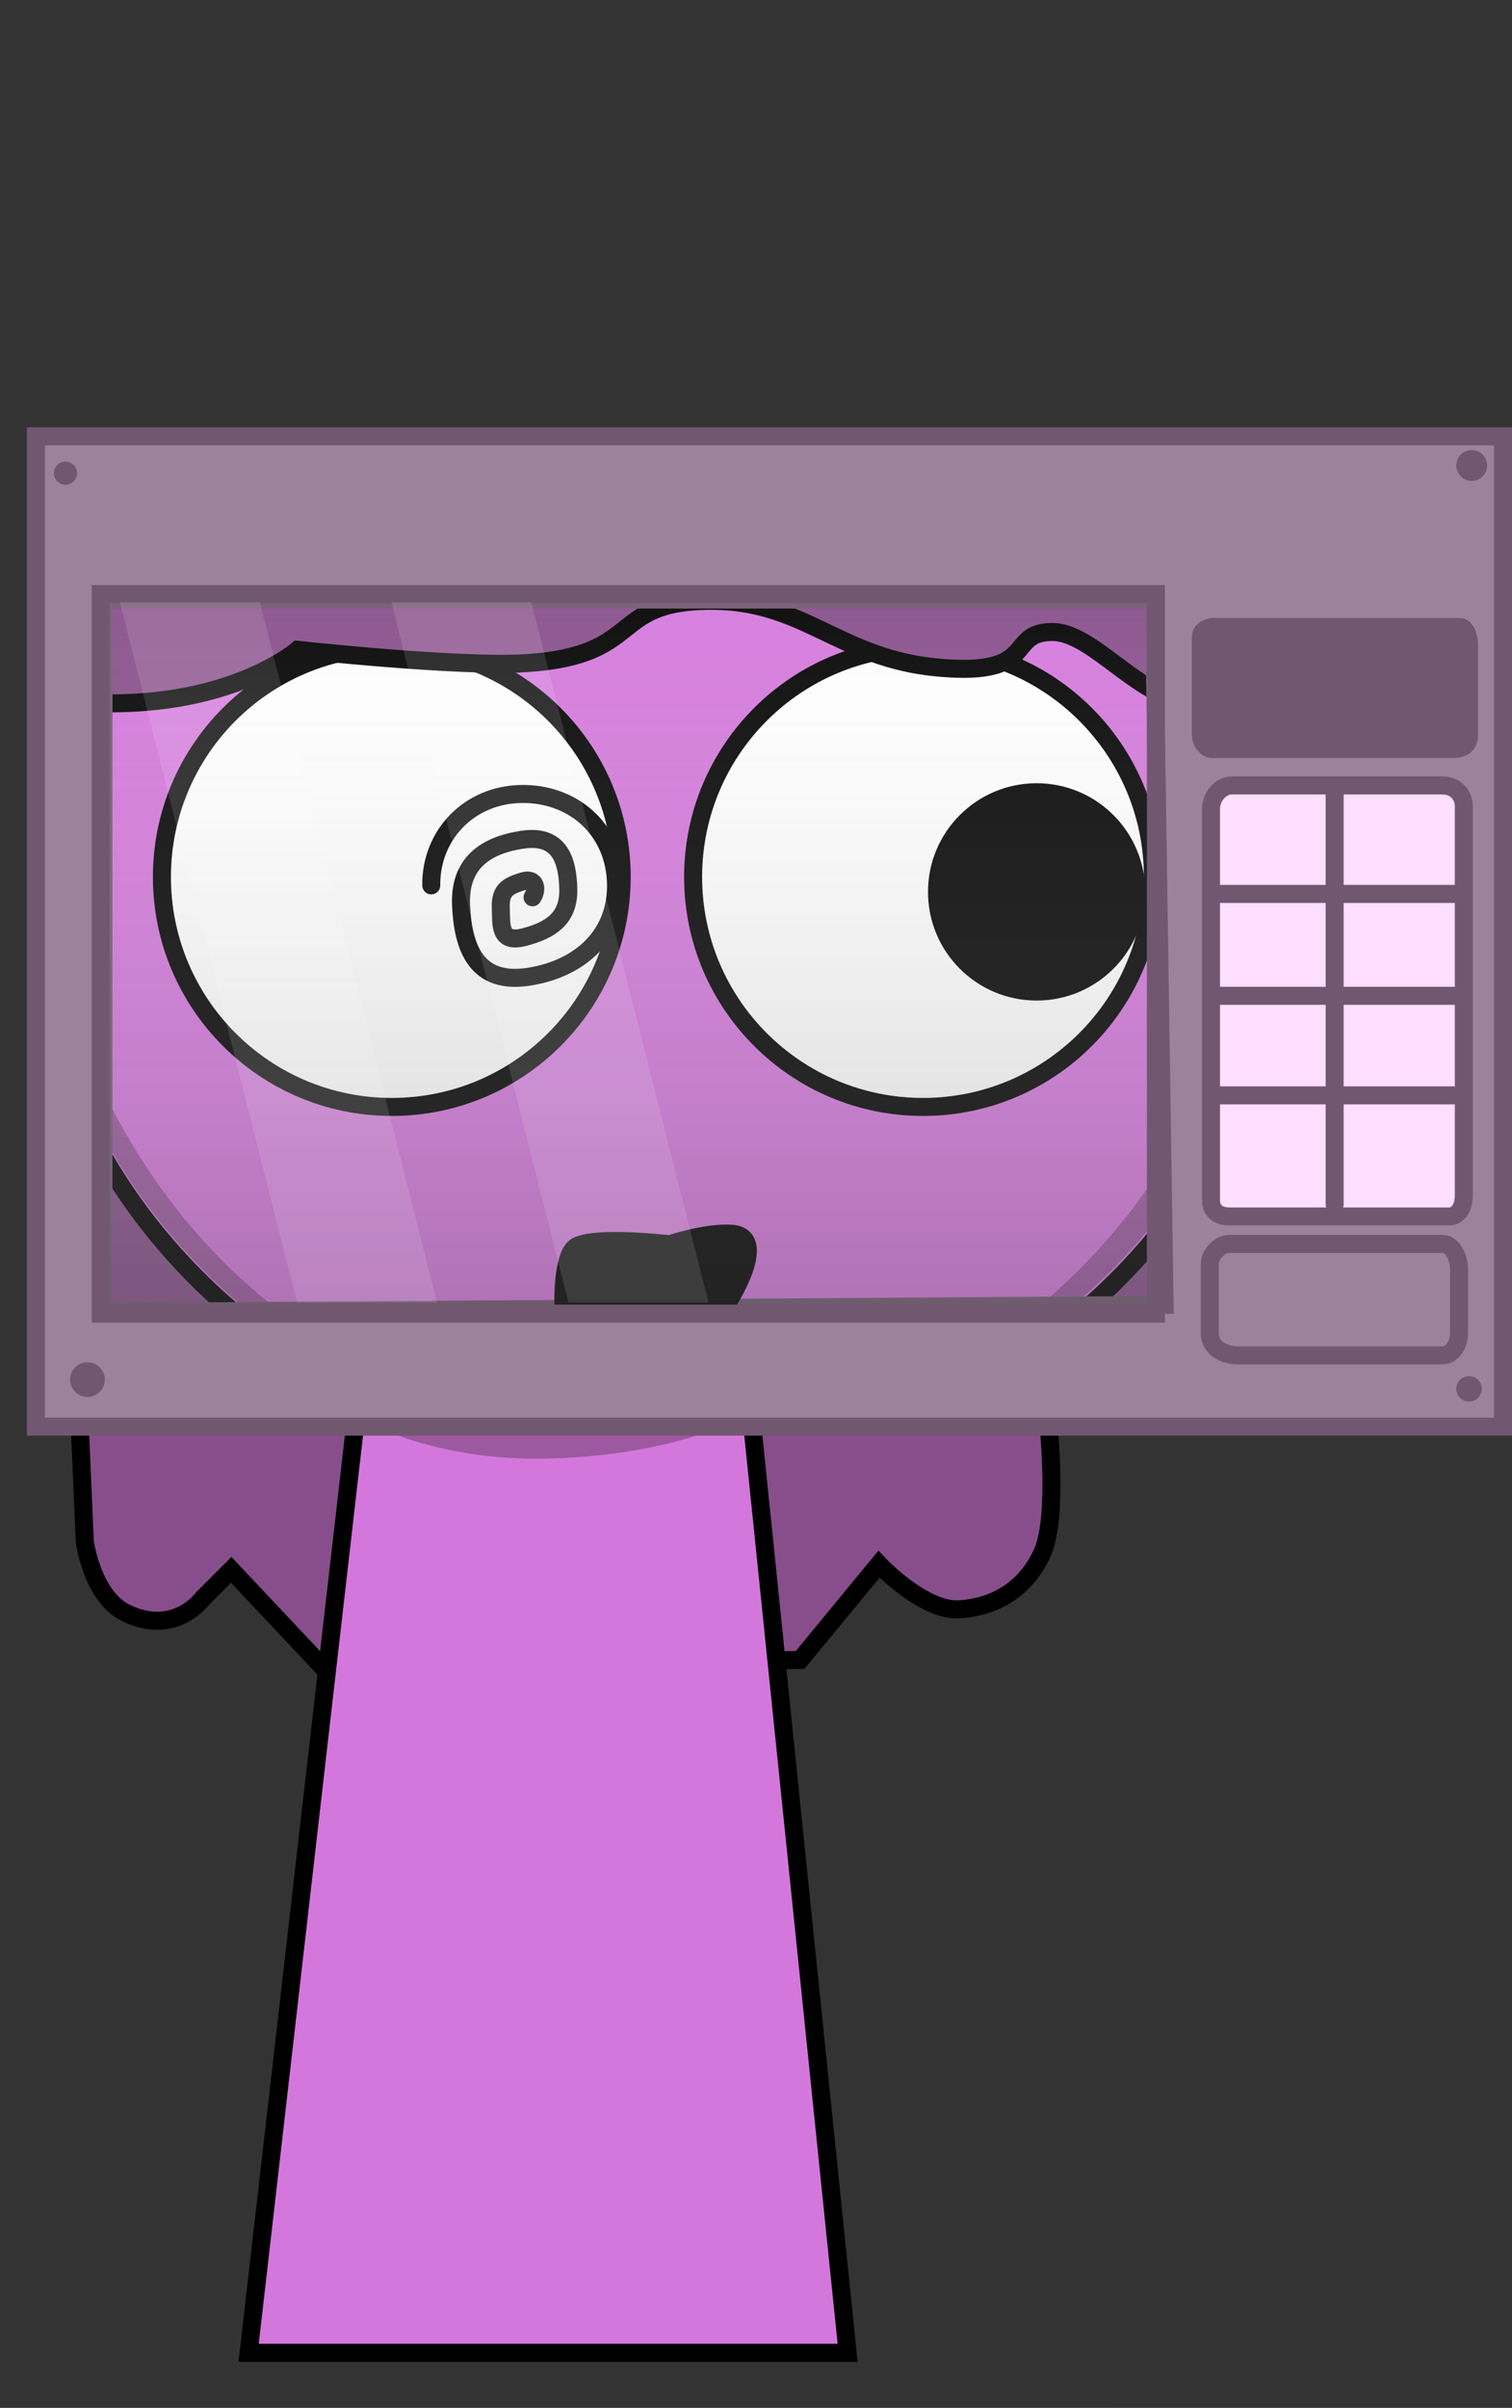 <svg version="1.1" xmlns="http://www.w3.org/2000/svg" xmlns:xlink="http://www.w3.org/1999/xlink" width="167.863" height="267.225" viewBox="0,0,167.863,267.225"><rect x="0" y="0" width="167.863" height="267.225" fill="#333333" stroke="none"/><defs><linearGradient x1="248.907" y1="112.318" x2="248.907" y2="192.176" gradientUnits="userSpaceOnUse" id="color-1"><stop offset="0" stop-color="#ffffff" stop-opacity="0.068"/><stop offset="1" stop-color="#666666" stop-opacity="0.334"/></linearGradient></defs><g transform="translate(-179.147,-46.388)"><g data-paper-data="{&quot;isPaintingLayer&quot;:true}" fill-rule="nonzero" stroke-linejoin="miter" stroke-miterlimit="10" stroke-dasharray="" stroke-dashoffset="0" style="mix-blend-mode: normal"><g><path d="M179.147,313.613v-267.225h123.182v267.225z" fill-opacity="0.01" fill="#000000" stroke="none" stroke-width="0" stroke-linecap="butt"/><path d="M186.332,143.298l131.658,11.661c0,0 -10.094,42.4 -11.88,46.269c-1.786,3.869 -10.629,2.501 -10.629,2.501c0,0 1.223,10.996 -0.625,15.006c-1.848,4.011 -5.174,5.977 -9.17,6.253c-3.996,0.276 -8.962,-5.002 -8.962,-5.002l-8.754,10.629l-53.147,0.625l-10.004,-10.629l-3.126,3.126c0,0 -3.087,4.306 -8.545,1.667c-3.78,-1.827 -4.585,-7.92 -4.585,-7.92l-0.625,-14.381z" fill="#874e8b" stroke="#000000" stroke-width="2" stroke-linecap="round"/><path d="M206.75,307.5l15.143,-131.842l37.783,-0.158l13.574,132z" fill="#d477dc" stroke="#000000" stroke-width="2" stroke-linecap="butt"/><path d="M219.7,204.113l3.121,-26.328l35.831,-0.142l2.767,26.106c0,0 -7.515,4.196 -21.559,4.51c-12.485,0.279 -20.16,-4.146 -20.16,-4.146z" fill="#9c58a0" stroke="#000000" stroke-width="0" stroke-linecap="butt"/></g><path d="M183.45,132.196c2.178,-11.64 7.627,-22.222 15.426,-30.879c12.807,-14.218 29.912,4.617 51.301,4.617c22.379,0 44.337,-17.981 57.115,-2.611c9.239,11.114 14.744,25.097 14.744,40.287c0,25.089 -15.018,46.885 -37.076,57.9c-1.385,-0.864 -2.648,-1.575 -3.665,-2.073c-5.4,-2.647 -11.401,-4.192 -17.648,-4.238c-6.668,-0.05 -13.336,-0.05 -20.004,0c-6.133,0.046 -12.655,1.813 -18.735,2.501c-3.433,0.388 -6.874,0.729 -10.305,1.137c-13.913,-8.366 -24.455,-20.927 -29.292,-36.111c-1.897,-5.956 3.314,-11.645 3.314,-18.181z" fill="#d477dc" stroke="#000000" stroke-width="2" stroke-linecap="butt"/><path d="M321.083,143.306c0,25.014 -15.192,46.705 -37.409,57.425c-0.82,-0.482 -1.576,-0.894 -2.234,-1.223c34.004,-15.475 39.643,-57.097 39.643,-56.202z" fill="#9c58a0" stroke="#000000" stroke-width="0" stroke-linecap="butt"/><path d="M183.181,143.306c0,-0.632 3.612,38.533 37.288,54.877c-1.31,0.141 -2.62,0.281 -3.929,0.429c-19.992,-11.304 -33.359,-31.843 -33.359,-55.306z" fill="#9c58a0" stroke="#000000" stroke-width="0" stroke-linecap="butt"/><path d="M197.123,143.714c0,-14.095 11.426,-25.522 25.522,-25.522c14.095,0 25.522,11.426 25.522,25.522c0,14.095 -11.426,25.522 -25.522,25.522c-14.095,0 -25.522,-11.426 -25.522,-25.522z" fill="#ffffff" stroke="#000000" stroke-width="2" stroke-linecap="butt"/><path d="M281.619,169.236c-14.095,0 -25.522,-11.426 -25.522,-25.522c0,-14.095 11.426,-25.522 25.522,-25.522c14.095,0 25.522,11.426 25.522,25.522c0,14.095 -11.426,25.522 -25.522,25.522z" data-paper-data="{&quot;index&quot;:null}" fill="#ffffff" stroke="#000000" stroke-width="2" stroke-linecap="butt"/><path d="M294.233,157.43c-6.66,0 -12.059,-5.399 -12.059,-12.059c0,-6.66 5.399,-12.059 12.059,-12.059c6.66,0 12.059,5.399 12.059,12.059c0,6.66 -5.399,12.059 -12.059,12.059z" data-paper-data="{&quot;index&quot;:null}" fill="#000000" stroke="none" stroke-width="0" stroke-linecap="butt"/><path d="M185.14,108.126l130.068,-2.471c0,0 4.937,14.255 -1.309,17.791c-6.246,3.536 -12.612,-6.919 -17.895,-6.919c-5.283,0 -1.4,4.968 -12.658,3.954c-11.258,-1.014 -14.897,-7.613 -25.752,-7.413c-10.855,0.2 -6.974,6.094 -20.078,6.919c-7.454,0.469 -25.315,-1.483 -25.315,-1.483c0,0 -7.141,6.259 -21.823,5.93c-3.781,-0.085 -5.674,-8.896 -5.674,-8.896z" fill="#874d8a" stroke="#000000" stroke-width="2" stroke-linecap="round"/><g><path d="M183.131,204.715v-109.904h162.879v109.904zM190.631,191.992l117.808,-0.788l-1.183,-78.274l-116.622,-0.003z" fill="#9d829c" stroke="#725771" stroke-width="2" stroke-linecap="butt"/><path d="M311.469,127.983c0,-1.901 0,-7.757 0,-10.924c0,-1.253 1.165,-2.085 2.416,-2.085c3.623,0 21.472,0 27.423,0c1.215,0 1.935,1.609 1.935,2.925c0,1.848 0,6.965 0,10.084c0,1.493 -1.033,2.528 -2.718,2.528c-6.671,0 -23.551,0 -26.901,0c-1.132,0 -2.155,-1.358 -2.155,-2.528z" fill="#725771" stroke="#725771" stroke-width="0" stroke-linecap="butt"/><path d="M313.454,194.33c0,-2.536 0,-6.295 0,-7.672c0,-1.009 1.061,-2.222 2.191,-2.222c3.164,0 18.327,0 23.639,0c1.154,0 1.844,1.569 1.844,2.771c0,1.392 0,4.771 0,7.124c0,1.428 -0.874,2.479 -1.844,2.479c-2.767,0 -16.321,0 -22.611,0c-1.963,0 -3.219,-1.044 -3.219,-2.479z" fill="none" stroke="#725771" stroke-width="2" stroke-linecap="butt"/><path d="M313.593,179.581c0,-7.795 0,-38.342 0,-43.424c0,-1.399 1.125,-2.603 2.309,-2.603c3.151,0 17.62,0 23.382,0c1.473,0 2.377,1.071 2.377,2.346c0,4.792 0,34.567 0,43.167c0,1.472 -0.747,2.323 -1.607,2.323c-2.849,0 -18.698,0 -24.41,0c-1.281,0 -2.052,-0.655 -2.052,-1.809z" fill="#ffdeff" stroke="#725771" stroke-width="2" stroke-linecap="butt"/><path d="M340.826,200.522c0,-0.78 0.633,-1.413 1.413,-1.413c0.78,0 1.413,0.633 1.413,1.413c0,0.78 -0.633,1.413 -1.413,1.413c-0.78,0 -1.413,-0.633 -1.413,-1.413z" fill="#725771" stroke="none" stroke-width="0" stroke-linecap="butt"/><path d="M186.927,199.494c0,-1.064 0.863,-1.927 1.927,-1.927c1.064,0 1.927,0.863 1.927,1.927c0,1.064 -0.863,1.927 -1.927,1.927c-1.064,0 -1.927,-0.863 -1.927,-1.927z" fill="#725771" stroke="none" stroke-width="0" stroke-linecap="butt"/><path d="M185.128,98.9c0,-0.71 0.575,-1.285 1.285,-1.285c0.71,0 1.285,0.575 1.285,1.285c0,0.71 -0.575,1.285 -1.285,1.285c-0.71,0 -1.285,-0.575 -1.285,-1.285z" fill="#725771" stroke="none" stroke-width="0" stroke-linecap="butt"/><path d="M340.83,98.049c0,-0.946 0.767,-1.713 1.713,-1.713c0.946,0 1.713,0.767 1.713,1.713c0,0.946 -0.767,1.713 -1.713,1.713c-0.946,0 -1.713,-0.767 -1.713,-1.713z" fill="#725771" stroke="none" stroke-width="0" stroke-linecap="butt"/><path d="M327.322,180.027v-45.993" fill="none" stroke="#725771" stroke-width="2" stroke-linecap="round"/><path d="M340.426,167.951h-26.209" fill="none" stroke="#725771" stroke-width="2" stroke-linecap="round"/><path d="M341.197,156.902h-26.722" fill="none" stroke="#725771" stroke-width="2" stroke-linecap="round"/><path d="M313.961,145.597h26.979" fill="none" stroke="#725771" stroke-width="2" stroke-linecap="round"/></g><path d="M253.494,184.479c0,0 4.022,-1.372 6.885,-1.168c4.167,0.297 -0.22,7.272 -0.22,7.272c0,0 -14.366,-0.226 -18.462,0.367c0,0 -0.128,-5.374 1.455,-6.242c2.164,-1.187 10.342,-0.229 10.342,-0.229z" fill="#000000" stroke="#000000" stroke-width="2" stroke-linecap="round"/><path d="M227.026,144.647c-0.061,-5.537 4.139,-10.018 9.921,-10.142c5.782,-0.124 10.329,3.853 10.583,9.701c0.254,5.848 -3.898,9.69 -9.701,10.583c-5.803,0.893 -7.292,-3.238 -7.496,-7.937c-0.204,-4.699 2.741,-6.669 6.835,-7.276c4.093,-0.606 5.005,2.269 5.071,5.512c0.066,3.243 -1.996,4.536 -4.85,5.291c-2.854,0.755 -2.575,-1.327 -2.646,-3.307c-0.071,-1.98 0.934,-2.4 2.425,-2.866c1.491,-0.466 1.673,0.917 1.102,1.764" fill="none" stroke="#000000" stroke-width="2" stroke-linecap="round"/><g stroke-linecap="butt"><path d="M190.336,192.176v-79.858h117.142v79.858z" fill="url(#color-1)" stroke="#725771" stroke-width="2"/><path d="M212.122,190.938l-19.669,-77.729h15.545l19.669,77.729z" fill-opacity="0.116" fill="#ffffff" stroke="none" stroke-width="0"/><path d="M242.261,190.938l-19.669,-77.729h15.545l19.669,77.729z" fill-opacity="0.116" fill="#ffffff" stroke="none" stroke-width="0"/></g></g></g></svg>